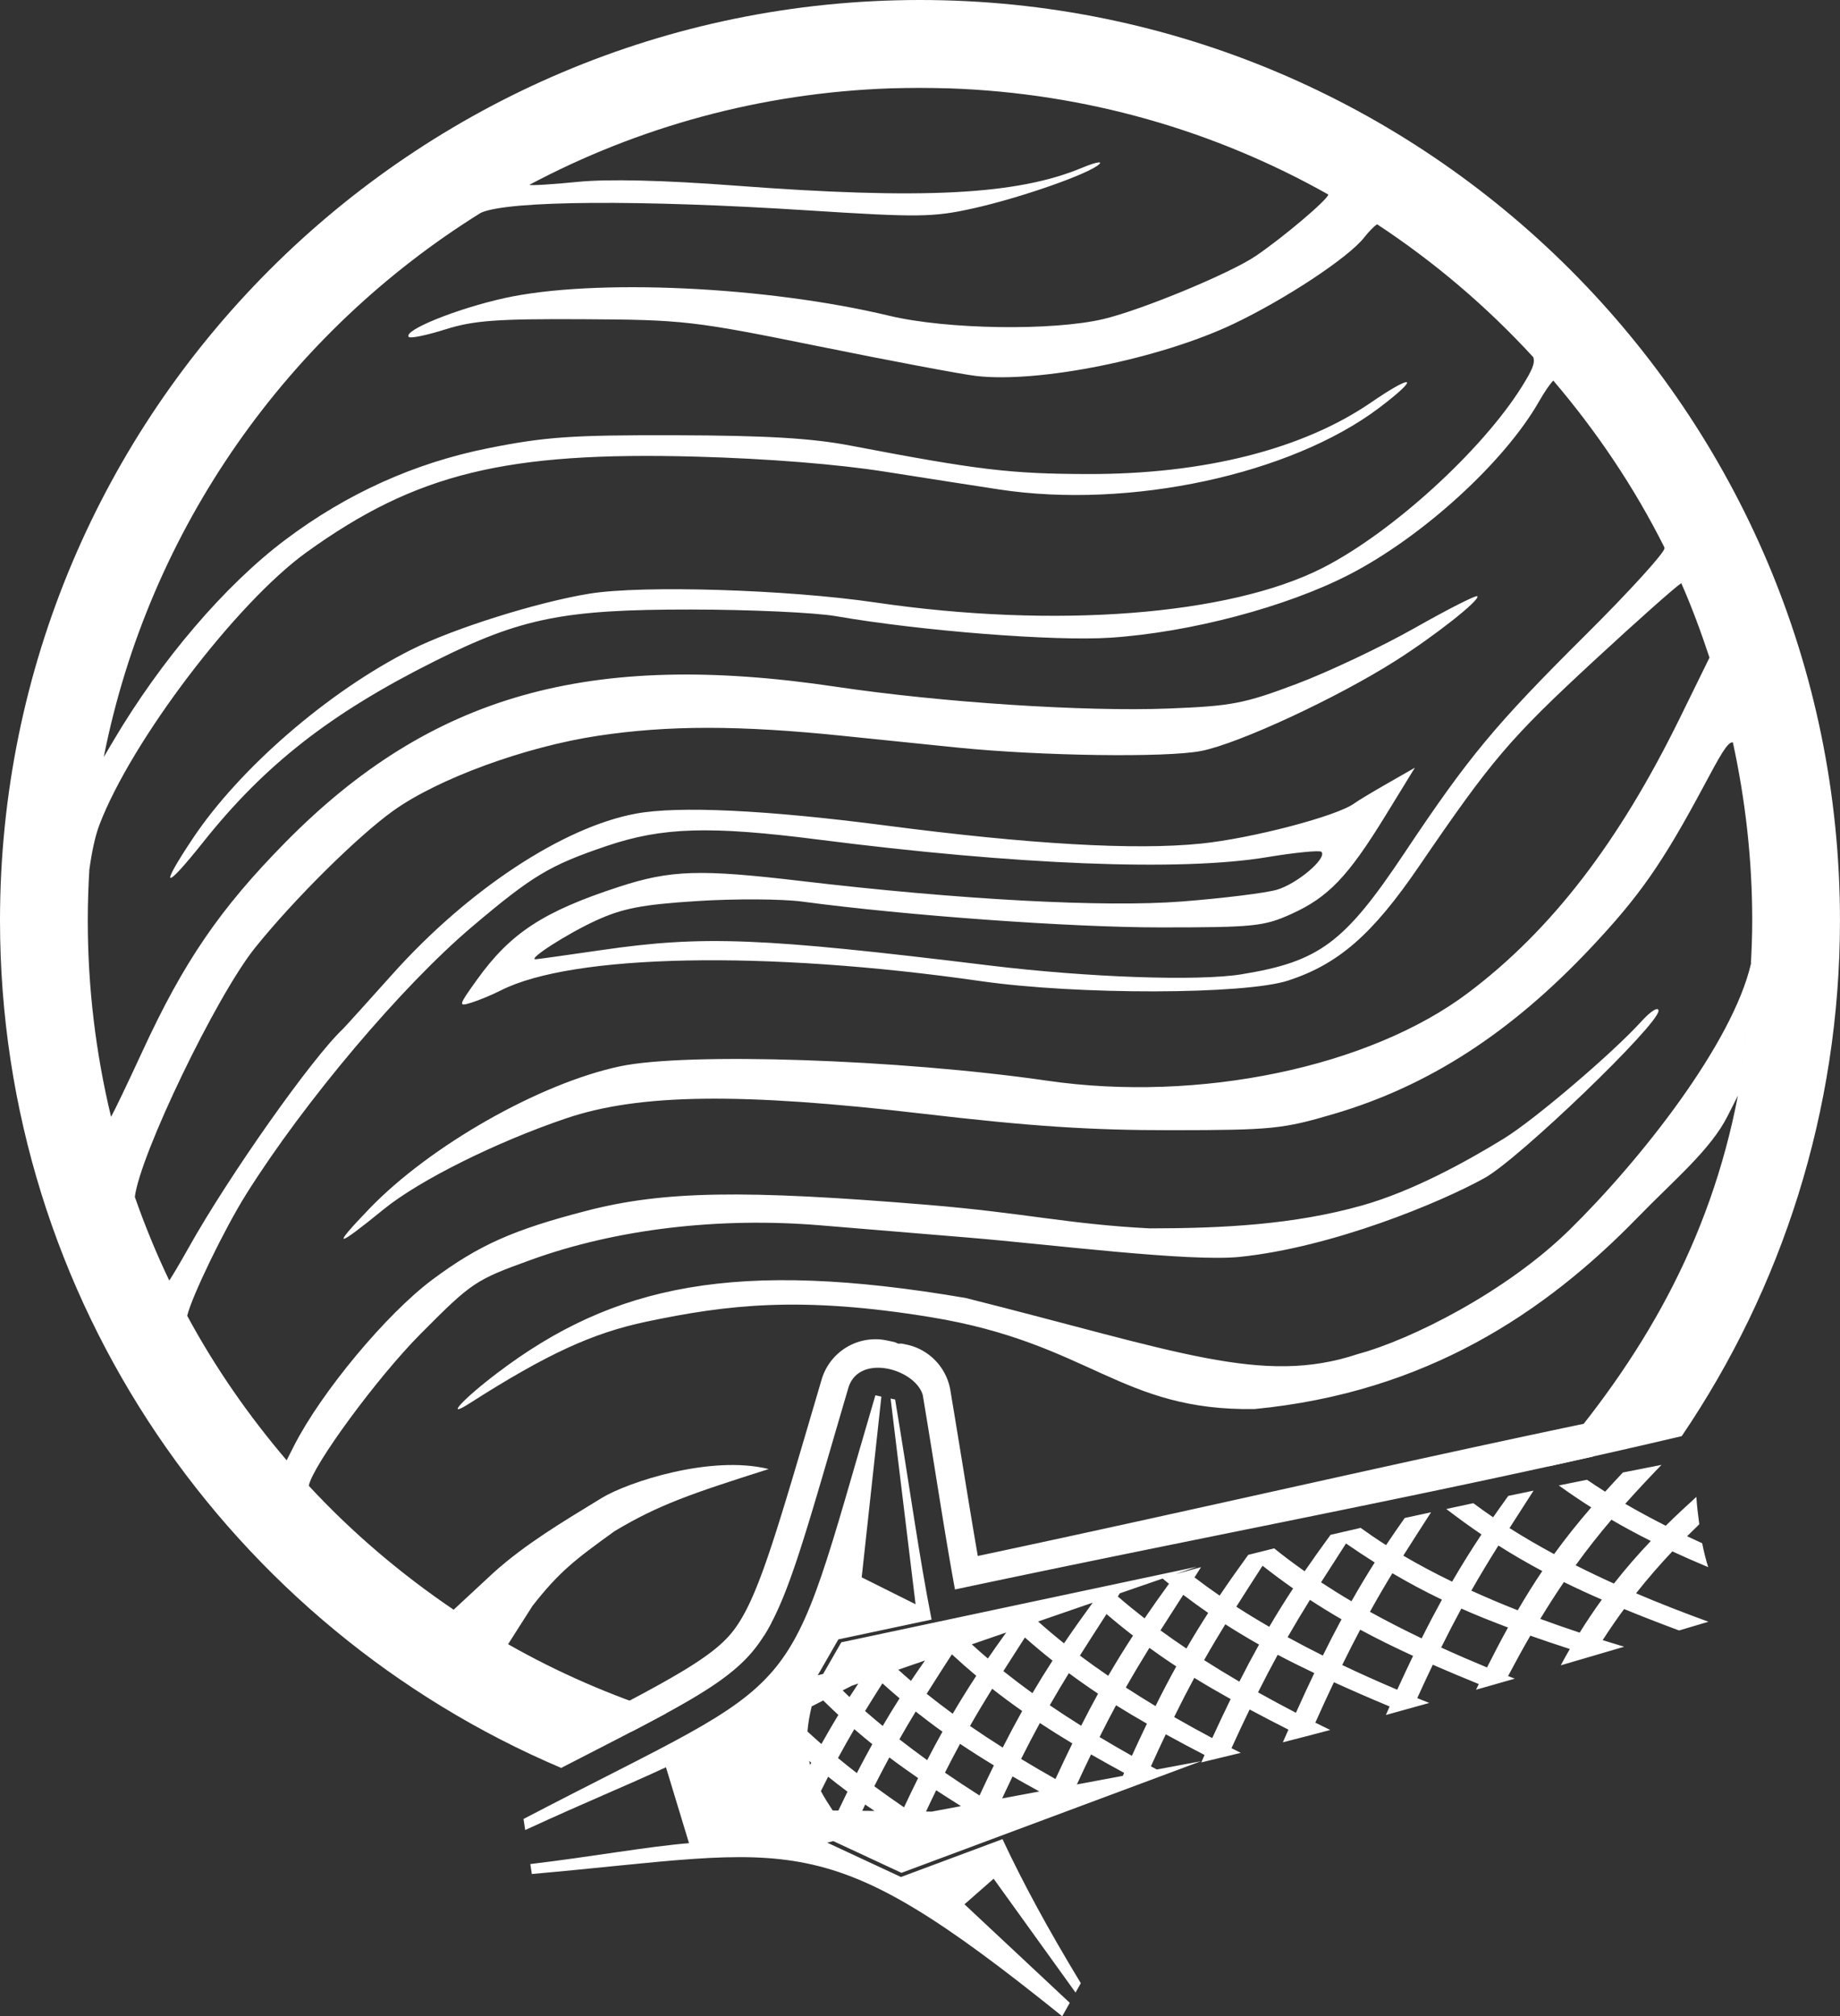 <?xml version="1.0" encoding="UTF-8" standalone="no"?>
<!-- Created with Inkscape (http://www.inkscape.org/) -->

<svg
   width="197.092mm"
   height="215.882mm"
   viewBox="0 0 197.092 215.882"
   version="1.1"
   id="svg5"
   xml:space="preserve"
   inkscape:version="1.3 (0e150ed6c4, 2023-07-21)"
   sodipodi:docname="giants-deep_v2_wip.svg"
   inkscape:export-filename="giants-deep_v2.png"
   inkscape:export-xdpi="515.49573"
   inkscape:export-ydpi="515.49573"
   xmlns:inkscape="http://www.inkscape.org/namespaces/inkscape"
   xmlns:sodipodi="http://sodipodi.sourceforge.net/DTD/sodipodi-0.dtd"
   xmlns="http://www.w3.org/2000/svg"
   xmlns:svg="http://www.w3.org/2000/svg"><rect x="0" y="0" width="197.092" height="215.882" fill="#333333" stroke="none"/><sodipodi:namedview
     id="namedview7"
     pagecolor="#505050"
     bordercolor="#ffffff"
     borderopacity="1"
     inkscape:showpageshadow="0"
     inkscape:pageopacity="0"
     inkscape:pagecheckerboard="1"
     inkscape:deskcolor="#505050"
     inkscape:document-units="mm"
     showgrid="false"
     inkscape:zoom="0.4204826"
     inkscape:cx="-253.2804"
     inkscape:cy="344.84186"
     inkscape:window-width="2560"
     inkscape:window-height="1366"
     inkscape:window-x="0"
     inkscape:window-y="0"
     inkscape:window-maximized="1"
     inkscape:current-layer="svg5" /><defs
     id="defs2" /><path
     id="path7593"
     style="display:inline;opacity:1;fill:#ffffff;fill-opacity:1;stroke-width:0.621;stroke-dasharray:none"
     inkscape:label="planet"
     d="M 98.547,0 C 44.177,0 1.3229166e-6,44.177 0,98.547 -2.6458333e-7,139.284 24.803,174.297 60.11,189.294 c 4.682,-2.407 8.315,-4.252 11.251,-5.852 -5.936,-1.896 -11.616,-4.363 -16.937,-7.395 l 2.617,-4.106 c 2.826,-3.606 4.481,-4.9 8.812,-8.013 4.706,-2.806 8.107,-3.974 16.485,-6.634 -6.175,-1.542 -15.093,1.389 -17.916,3.115 -4.315,2.639 -8.072,4.871 -11.499,7.926 l -4.332,4.019 c -5.662,-3.837 -10.887,-8.267 -15.516,-13.272 0.418,-2.172 7.318,-11.581 11.984,-16.272 5.508,-5.538 5.842,-5.761 11.875,-7.937 9.093,-3.279 20.068,-4.581 30.975,-3.673 4.472,0.372 11.624,0.965 15.892,1.317 8.451,0.697 23.573,2.621 29,2.059 9.919,-1.026 21.487,-5.812 26.247,-8.46 3.677,-2.045 18.635,-16.432 18.604,-17.893 -0.003,-0.119 -0.056,-0.177 -0.149,-0.18 -0.28,-0.007 -0.926,0.486 -1.687,1.322 -3.116,3.425 -11.444,10.519 -14.701,12.523 -4.055,2.495 -9.819,5.663 -15.219,7.183 -7.332,2.063 -14.933,2.445 -22.717,2.453 -8.674,-0.437 -13.378,-1.653 -23.724,-2.512 -19.856,-1.648 -28.4,-1.502 -36.625,0.627 -7.864,2.036 -11.526,3.667 -16.473,7.34 -4.92,3.652 -11.915,12.039 -14.856,17.81 l -0.797,1.565 c -4.059,-4.76 -7.657,-9.925 -10.652,-15.474 0.461,-1.998 3.963,-9.262 6.326,-13.027 6.219,-9.907 16.657,-22.259 24.21,-28.647 6.459,-5.463 8.296,-6.563 14.415,-8.633 5.946,-2.011 11.051,-2.163 22.658,-0.679 21.327,2.729 38.819,3.416 48.032,1.888 3.031,-0.503 5.662,-0.762 5.848,-0.577 0.665,0.665 -2.618,3.45 -4.795,4.068 -1.22,0.347 -5.782,0.909 -10.137,1.249 -8.298,0.649 -23.857,-0.188 -40.811,-2.194 -10.847,-1.283 -13.963,-1.183 -19.525,0.633 -8.067,2.633 -11.594,4.94 -15.171,9.922 -2.013,2.804 -2.04,2.913 -0.621,2.474 0.817,-0.252 2.243,-0.844 3.169,-1.315 7.673,-3.902 28.365,-4.303 51.391,-0.995 10.398,1.494 28.326,1.458 32.964,-0.066 5.393,-1.772 9.01,-4.932 13.994,-12.228 7.831,-11.463 9.678,-13.63 18.828,-22.087 4.659,-4.306 8.633,-7.831 9.262,-8.227 1.145,2.587 2.124,5.26 3.023,7.971 l -3.156,6.433 c -6.561,13.372 -13.778,22.74 -22.69,29.456 -10.569,7.964 -28.816,11.774 -45.086,9.413 -15.815,-2.294 -38.598,-3.061 -45.771,-1.541 -8.597,1.822 -20.36,8.504 -26.858,15.258 -4.1,4.262 -3.647,4.276 1.552,0.047 3.813,-3.102 12.046,-7.202 19.554,-9.739 7.813,-2.64 18.639,-2.78 38.176,-0.494 11.589,1.356 17.942,1.776 26.692,1.767 10.742,-0.011 11.865,-0.124 17.381,-1.75 10.133,-2.987 18.948,-8.691 27.524,-17.807 5.206,-5.534 7.636,-9.015 12.064,-17.282 1.729,-3.227 2.573,-4.798 3.122,-4.684 1.337,6.143 2.073,12.512 2.073,19.059 0,1.568 -0.061,3.121 -0.142,4.668 -1.979,8.493 -11.772,20.956 -19.443,28.479 -6.779,6.648 -16.98,11.754 -22.643,13.28 -10.224,3.418 -19.313,-0.293 -42.03,-6 -24.622,-4.204 -37.71,-1.421 -50.192,8.055 -3.683,2.796 -5.662,4.966 -2.952,3.235 8.269,-5.278 13.164,-7.537 18.99,-8.76 8.566,-1.799 16.435,-2.767 30.429,-0.472 17.086,2.803 20.277,10.057 34.675,9.836 18.402,-1.779 31.137,-10.34 41.023,-20.498 3.985,-4.095 7.817,-7.253 9.647,-10.874 l 1.106,-2.188 c -3.018,15.681 -10.225,28.115 -20.286,39.696 4.717,-1.035 9.457,-2.101 14.267,-3.235 10.695,-15.759 16.951,-34.768 16.951,-55.222 C 197.092,44.177 152.916,5.2916667e-6 98.547,5.2916667e-6 Z m -0.023,9.414 c 1.064,0 2.085,0.021 3.101,0.045 14.748,0.499 28.578,4.567 40.657,11.37 -0.055,0.538 -4.779,4.542 -7.754,6.567 -2.721,1.852 -12.17,5.77 -16.296,6.756 -5.439,1.3 -16.837,1.13 -22.979,-0.343 -13.192,-3.163 -31.636,-4.008 -41.218,-1.889 -5.163,1.142 -10.923,3.481 -10.243,4.16 0.178,0.178 1.951,-0.19 3.94,-0.819 2.994,-0.947 5.535,-1.133 14.789,-1.082 10.687,0.059 11.782,0.185 25.141,2.894 7.682,1.558 15.265,2.987 16.852,3.177 6.719,0.802 19.695,-1.812 27.59,-5.558 5.542,-2.63 12.32,-7.104 14.001,-9.241 0.506,-0.643 1.051,-1.196 1.397,-1.44 6.152,4.045 11.773,8.83 16.734,14.233 0.214,0.641 -0.113,1.379 -1.201,3.122 -4.3,6.894 -13.995,15.71 -21.404,19.464 -9.998,5.066 -28.664,6.501 -47.847,3.679 -9.432,-1.388 -24.922,-1.867 -30.621,-0.948 -5.584,0.901 -14.565,3.723 -19.115,6.006 -8.814,4.424 -18.358,12.664 -23.384,20.19 -3.654,5.472 -3.101,5.688 1.088,0.424 6.618,-8.314 13.656,-13.811 24.844,-19.405 9.21,-4.604 13.789,-5.525 27.409,-5.513 6.316,0.005 13.3,0.324 15.519,0.709 9.15,1.585 23.365,2.702 29.394,2.309 8.529,-0.556 18.92,-3.304 25.647,-6.781 7.846,-4.056 16.581,-12.025 20.274,-18.494 0.618,-1.083 1.24,-1.976 1.546,-2.254 4.631,5.433 8.659,11.395 11.89,17.841 1.7e-4,2.64e-4 2.5e-4,7.93e-4 5.3e-4,0.001 v 5.29e-4 c 0.006,0.038 0.015,0.083 0.015,0.113 0,0.483 -3.79,4.645 -8.423,9.25 -9.76,9.7 -12.525,13.028 -19.455,23.41 -6.407,9.598 -9.097,11.597 -17.437,12.952 -4.632,0.753 -16.475,0.337 -27.003,-0.948 -24.481,-2.988 -30.627,-3.232 -41.543,-1.646 -3.73,0.542 -6.91,0.985 -7.067,0.985 -0.87,0 3.424,-2.752 6.467,-4.145 2.868,-1.313 4.944,-1.713 10.856,-2.09 4.02,-0.257 9.073,-0.231 11.229,0.057 11.284,1.507 28.747,2.765 38.372,2.765 10.03,0 11.107,-0.11 14.04,-1.438 3.955,-1.79 6.062,-3.992 10.075,-10.525 l 3.153,-5.134 -2.926,1.672 c -1.609,0.92 -3.21,1.883 -3.557,2.141 -1.822,1.356 -10.929,3.747 -16.418,4.31 -7.07,0.726 -18.319,0.081 -33.777,-1.936 -12.779,-1.667 -22.222,-2.116 -26.768,-1.271 -7.82,1.453 -17.975,8.148 -26.072,17.189 -2.731,3.05 -5.114,5.684 -5.296,5.855 -3.346,3.149 -12.213,15.714 -16.537,23.434 -0.875,1.562 -1.668,2.901 -2.072,3.514 -1.39,-2.898 -2.613,-5.889 -3.688,-8.951 0.531,-4.464 8.684,-21.46 12.884,-26.687 4.147,-5.162 10.954,-11.908 14.785,-14.654 4.802,-3.441 14.128,-6.858 21.929,-8.034 7.554,-1.139 15.161,-1.137 26.275,0.008 4.855,0.5 10.364,1.064 12.242,1.254 8.957,0.905 22.399,1.092 26.109,0.362 4.029,-0.793 14.524,-5.662 20.829,-9.665 4.222,-2.68 9.113,-6.541 8.748,-6.906 -0.138,-0.138 -3.156,1.394 -6.707,3.404 -3.551,2.01 -9.25,4.706 -12.664,5.992 -5.597,2.108 -6.94,2.367 -13.657,2.629 -9.063,0.354 -24.393,-0.649 -35.693,-2.334 -26.399,-3.937 -43.399,0.872 -58.972,16.68 -6.989,7.094 -10.88,12.782 -15.288,22.341 -1.592,3.452 -2.966,6.314 -3.367,7.033 -1.627,-6.744 -2.495,-13.785 -2.495,-21.034 0,-1.825 0.061,-3.636 0.169,-5.434 C 9.836,91.208 10.188,89.529 10.641,88.337 14.047,79.366 25.307,64.55 32.84,59.126 44.558,50.689 54.188,48.331 74.625,48.894 c 7.577,0.209 15.123,0.811 20.174,1.609 4.438,0.701 9.961,1.561 12.272,1.911 13.939,2.111 31.196,-1.601 40.658,-8.746 2.486,-1.877 3.371,-2.833 2.844,-2.744 -0.41,0.07 -1.674,0.772 -3.706,2.165 -7.317,5.018 -17.917,7.696 -30.342,7.668 -8.302,-0.019 -11.752,-0.433 -25.45,-3.05 -4.124,-0.788 -9.001,-1.077 -18.623,-1.104 -11.211,-0.031 -14.034,0.164 -20.167,1.39 -7.882,1.576 -15.129,4.846 -21.717,9.798 -6.464,4.859 -13.322,12.88 -18.47,21.601 l -0.984,1.667 c 4.874,-24.574 19.825,-45.486 40.379,-58.266 5.29e-4,-2.65e-4 0.001,-7.94e-4 0.002,-0.001 0.001,-5.29e-4 0.002,-0.001 0.003,-0.002 0.013,-0.006 0.027,-0.014 0.04,-0.02 2.96,-1.304 17.001,-1.4 35.077,-0.24 11.756,0.754 13.348,0.734 17.63,-0.219 5.133,-1.142 12.533,-3.741 13.52,-4.748 0.128,-0.13 0.09,-0.186 -0.079,-0.176 h -5.3e-4 c -0.282,0.018 -0.93,0.223 -1.783,0.579 -6.971,2.908 -17.113,3.426 -37.245,1.902 -7.58,-0.574 -13.568,-0.716 -16.76,-0.397 -2.731,0.273 -5.064,0.416 -5.184,0.317 -7.93e-4,-5.29e-4 -7.93e-4,-0.002 -0.002,-0.002 11.633,-6.183 24.803,-9.864 38.799,-10.331 0.986,-0.022 1.973,-0.043 3.011,-0.043 z m 89.016,94.129 c -0.108,1.938 -0.267,3.862 -0.495,5.765 0.23,-1.903 0.388,-3.827 0.495,-5.765 z m -0.504,5.847 c -0.224,1.854 -0.412,5.463 -0.748,7.28 0.336,-1.817 0.523,-5.427 0.748,-7.28 z M 13.061,123.925 c 0.391,1.322 0.819,2.628 1.269,3.923 -0.449,-1.296 -0.878,-2.601 -1.269,-3.923 z m 69.574,49.805 c -0.051,0.018 -0.104,0.03 -0.155,0.048 -4.917,1.71 -7.034,3.181 -2.701,1.877 0.642,-0.193 1.341,-0.366 2.062,-0.532 0.273,-0.432 0.535,-0.902 0.794,-1.394 z"
     sodipodi:nodetypes="ssccccccscccsssssscsssacssscccssscssssssssssssscccssssssscssscscsccsssscsccccsssccsssssssssssccssssssssscssscsccsssssssssssssccssscsssccsscssssssssssscscssssssssssssscccsccsssccssscccsccccccccsssscccs" /><path
     id="path4240"
     style="color:#000000;display:inline;fill:#ffffff;stroke-width:6;stroke-linecap:round;stroke-linejoin:round;-inkscape-stroke:none"
     inkscape:label="outline outline"
     d="m 93.893,143.397 c -0.372,-0.008 -0.746,0.019 -1.115,0.081 -2.261,0.377 -4.12,2.025 -4.768,4.224 -5.084,17.264 -6.933,23.943 -9.762,27.272 -2.087,2.455 -6.158,4.715 -14.479,9.036 a 92.498,92.498 0 0 0 3.85,1.417 c 6.779,-3.523 10.546,-5.723 12.915,-8.511 3.577,-4.208 5.28,-11.137 10.354,-28.367 1.161,-3.651 7.095,-1.997 7.95,0.798 1.4,8.374 2.335,14.763 3.454,20.841 24.884,-5.286 46.191,-9.262 68.358,-14.236 a 92.498,92.498 0 0 0 3.338,-4.411 c -23.329,4.824 -44.496,9.801 -69.25,15.06 -0.912,-5.249 -1.741,-10.574 -2.94,-17.749 -0.405,-2.428 -2.276,-4.378 -4.685,-4.884 l -0.485,-0.102 c -0.136,-0.008 -0.272,-0.007 -0.407,0.003 -0.139,-0.049 -0.265,-0.13 -0.407,-0.168 -0.055,-0.015 -0.111,-0.028 -0.167,-0.04 l -0.64,-0.135 -0.003,-0.002 c -0.366,-0.077 -0.738,-0.12 -1.111,-0.128 z" /><path
     id="path3478"
     style="display:inline;opacity:1;fill:#ffffff;fill-opacity:1;stroke:none;stroke-width:0.187px;stroke-linecap:butt;stroke-linejoin:miter;stroke-opacity:1"
     inkscape:label="canon"
     d="m 93.767,149.397 c -10.117,34.354 -6.51,29.091 -37.69,45.362 l 0.179,1.184 c 6.885,-3.164 10.687,-4.677 15.079,-6.721 l 2.468,8.128 c -4.523,0.372 -10.338,1.444 -16.997,2.236 l 0.161,1.066 c 28.555,-2.525 30.949,-5.601 56.813,15.232 l 0.809,-1.439 -11.279,-10.55 3.123,-2.739 8.775,12.189 0.564,-1.003 c -3.517,-5.792 -6.234,-10.814 -8.388,-15.422 l -10.878,4.052 -7.898,-3.677 0.652,-0.167 7.301,3.399 32.075,-11.949 -4.723,0.883 c -0.212,-0.112 -0.425,-0.224 -0.632,-0.336 0.55,-1.211 1.085,-2.371 1.591,-3.432 1.309,0.721 2.687,1.457 4.155,2.216 -0.113,0.253 -0.235,0.534 -0.349,0.792 1.386,-0.327 2.8,-0.669 4.232,-1.021 -0.33,-0.168 -0.671,-0.334 -0.998,-0.502 0.681,-1.497 1.327,-2.871 1.943,-4.143 1.306,0.701 2.693,1.42 4.156,2.159 -0.198,0.449 -0.397,0.898 -0.598,1.358 1.652,-0.422 3.339,-0.86 5.078,-1.321 -0.535,-0.262 -1.075,-0.523 -1.599,-0.785 0.7,-1.563 1.362,-3.004 1.992,-4.329 1.846,0.841 3.812,1.698 5.967,2.597 -0.13,0.291 -0.27,0.614 -0.402,0.913 1.495,-0.41 3.073,-0.852 4.645,-1.291 -0.429,-0.173 -0.859,-0.344 -1.283,-0.518 0.579,-1.272 1.135,-2.468 1.666,-3.574 1.538,0.673 3.177,1.36 4.923,2.069 -0.097,0.198 -0.197,0.409 -0.294,0.608 1.37,-0.39 2.718,-0.772 4.151,-1.184 -0.238,-0.094 -0.481,-0.186 -0.718,-0.28 0.813,-1.536 1.609,-2.987 2.384,-4.325 1.344,0.473 2.738,0.947 4.23,1.429 -0.327,0.565 -0.65,1.15 -0.972,1.747 2.181,-0.635 4.454,-1.302 6.79,-1.991 -0.772,-0.234 -1.545,-0.467 -2.3,-0.705 0.759,-1.178 1.524,-2.284 2.295,-3.331 1.825,0.75 3.776,1.508 5.891,2.295 1.027,-0.305 2.085,-0.62 3.142,-0.935 -2.705,-0.986 -5.299,-1.997 -7.752,-3.044 1.275,-1.615 2.569,-3.092 3.886,-4.489 1.217,0.566 2.5,1.127 3.842,1.689 -0.244,-0.778 -0.462,-1.635 -0.642,-2.559 -0.545,-0.249 -1.09,-0.497 -1.62,-0.75 0.432,-0.434 0.869,-0.859 1.307,-1.284 -0.144,-1.052 -0.258,-2.04 -0.313,-2.931 -1.134,1.026 -2.229,2.05 -3.281,3.091 -1.505,-0.764 -2.953,-1.545 -4.337,-2.349 1.232,-1.384 2.519,-2.754 3.882,-4.171 -1.375,0.272 -2.817,0.554 -4.135,0.817 -0.657,0.698 -1.29,1.381 -1.899,2.054 -0.668,-0.419 -1.314,-0.846 -1.951,-1.276 -1.006,0.203 -2.043,0.41 -3.016,0.609 1.157,0.829 2.309,1.611 3.477,2.351 -1.414,1.634 -2.722,3.262 -3.979,5.001 -1.672,-0.902 -3.266,-1.829 -4.775,-2.787 0.783,-1.224 1.686,-2.627 2.575,-4.01 -0.925,0.19 -1.811,0.376 -2.707,0.562 -0.561,0.779 -1.106,1.545 -1.625,2.294 -0.729,-0.496 -1.433,-1.001 -2.12,-1.513 -1,0.212 -1.932,0.415 -2.896,0.623 1.269,0.971 2.518,1.878 3.769,2.726 -1.091,1.64 -2.123,3.293 -3.145,5.054 -1.835,-0.89 -3.582,-1.816 -5.229,-2.784 0.925,-1.47 1.92,-3.012 2.975,-4.646 -0.944,0.205 -1.91,0.412 -2.822,0.613 -0.695,0.982 -1.36,1.945 -2,2.906 -0.944,-0.599 -1.849,-1.216 -2.724,-1.847 -1.093,0.249 -2.168,0.497 -3.22,0.743 -0.982,1.344 -1.906,2.635 -2.776,3.903 -1.14,-0.799 -2.229,-1.616 -3.266,-2.453 -0.939,0.232 -1.863,0.463 -2.776,0.695 -1.096,1.505 -2.105,2.938 -3.067,4.365 -0.929,-0.64 -1.826,-1.29 -2.69,-1.951 0.218,-0.338 0.473,-0.745 0.699,-1.097 -0.928,0.248 -1.832,0.5 -2.741,0.75 l 2.305,-0.795 -38.096,8.094 -1.944,3.381 -0.582,0.151 2.212,-3.846 9.986,-2.121 c -1.349,-6.803 -2.339,-14.182 -3.907,-23.564 l -0.484,-0.102 2.674,22.024 -5.77,-2.882 2.109,-19.35 z M 172.609,162.717 c 1.355,0.792 2.754,1.544 4.217,2.277 -1.377,1.447 -2.69,2.95 -3.951,4.56 -1.414,-0.639 -2.778,-1.291 -4.1,-1.957 1.255,-1.738 2.523,-3.335 3.834,-4.88 z m -28.432,2.545 c 1.036,0.716 2.06,1.396 3.076,2.034 -0.848,1.334 -1.67,2.706 -2.49,4.152 -1.127,-0.662 -2.209,-1.339 -3.257,-2.026 0.836,-1.312 1.721,-2.689 2.671,-4.16 z m 16.324,0.22 c 1.522,0.966 3.077,1.867 4.7,2.732 -0.88,1.306 -1.749,2.691 -2.629,4.202 -1.723,-0.677 -3.376,-1.379 -4.97,-2.103 0.957,-1.682 1.908,-3.251 2.899,-4.83 z m -25.263,2.163 c 1.091,0.856 2.179,1.664 3.273,2.43 -0.879,1.337 -1.723,2.692 -2.556,4.108 -1.218,-0.705 -2.397,-1.422 -3.527,-2.152 0.878,-1.388 1.815,-2.845 2.811,-4.386 z m 13.906,0.802 c 1.732,1.019 3.479,1.955 5.308,2.831 -0.714,1.297 -1.433,2.665 -2.172,4.145 -1.931,-0.926 -3.782,-1.873 -5.54,-2.847 0.805,-1.45 1.597,-2.807 2.404,-4.129 z m -24.612,0.571 c 0.228,0.186 0.456,0.375 0.683,0.556 -0.926,1.273 -1.789,2.495 -2.616,3.706 -0.993,-0.771 -1.951,-1.55 -2.862,-2.342 0.068,-0.106 0.143,-0.224 0.217,-0.341 z m 42.984,0.378 c 1.291,0.634 2.641,1.257 4.064,1.876 -0.811,1.118 -1.6,2.294 -2.374,3.538 -1.441,-0.481 -2.853,-0.97 -4.22,-1.474 0.853,-1.407 1.693,-2.711 2.53,-3.94 z m -40.772,1.364 c 0.885,0.67 1.772,1.319 2.671,1.937 -0.796,1.236 -1.569,2.493 -2.334,3.811 -0.953,-0.641 -1.884,-1.287 -2.778,-1.941 0.767,-1.208 1.583,-2.48 2.441,-3.807 z m 13.572,0.539 c 1.099,0.72 2.222,1.412 3.381,2.081 -0.656,1.217 -1.32,2.504 -2.002,3.885 -1.298,-0.647 -2.554,-1.305 -3.771,-1.972 0.791,-1.378 1.579,-2.688 2.393,-3.993 z m -23.27,0.3 c -1.097,1.503 -2.112,2.936 -3.074,4.355 -0.967,-0.769 -1.888,-1.549 -2.775,-2.338 z m 39.486,0.635 c 1.575,0.697 3.236,1.365 4.998,2.026 -0.73,1.318 -1.478,2.745 -2.249,4.277 -1.69,-0.7 -3.328,-1.41 -4.91,-2.134 0.751,-1.515 1.465,-2.887 2.162,-4.169 z m -38.008,0.586 c 0.934,0.8 1.878,1.568 2.839,2.308 -0.911,1.395 -1.788,2.809 -2.655,4.301 -1.045,-0.714 -2.062,-1.434 -3.034,-2.163 0.89,-1.405 1.838,-2.879 2.85,-4.446 z m 12.724,1.094 c 1.167,0.749 2.364,1.469 3.614,2.174 -0.695,1.244 -1.395,2.56 -2.109,3.968 -1.303,-0.76 -2.561,-1.529 -3.775,-2.305 0.756,-1.338 1.505,-2.593 2.271,-3.837 z m 14.45,0.58 c 1.764,0.949 3.629,1.874 5.663,2.804 -0.548,1.135 -1.114,2.345 -1.698,3.623 -2.041,-0.866 -4.007,-1.746 -5.892,-2.644 0.668,-1.363 1.307,-2.615 1.927,-3.784 z m -37.918,0.299 c -0.68,0.946 -1.338,1.873 -1.965,2.787 -0.593,-0.501 -1.162,-1.008 -1.721,-1.517 z m 2.002,0.536 c 0.976,0.861 1.958,1.686 2.96,2.477 -0.734,1.133 -1.448,2.285 -2.152,3.48 -1.081,-0.777 -2.116,-1.563 -3.115,-2.357 0.728,-1.144 1.499,-2.349 2.308,-3.6 z m 13.337,1.111 c 0.932,0.674 1.882,1.335 2.876,1.984 -0.731,1.327 -1.466,2.729 -2.225,4.249 -1.093,-0.657 -2.146,-1.32 -3.176,-1.988 0.839,-1.482 1.67,-2.866 2.524,-4.245 z m -21.159,0.694 c 0.865,0.798 1.734,1.559 2.614,2.298 -0.867,1.32 -1.701,2.659 -2.523,4.059 -0.965,-0.704 -1.893,-1.415 -2.791,-2.133 0.847,-1.35 1.751,-2.756 2.7,-4.223 z m 34.901,0.046 c 1.24,0.656 2.546,1.305 3.918,1.958 -0.63,1.319 -1.285,2.739 -1.966,4.252 -1.396,-0.724 -2.745,-1.453 -4.059,-2.188 0.729,-1.453 1.426,-2.78 2.107,-4.022 z m -37.781,0.612 c -0.515,0.733 -1.02,1.461 -1.502,2.183 -0.465,-0.396 -0.916,-0.795 -1.36,-1.196 z m 15.412,1.354 c 1.01,0.749 2.046,1.479 3.128,2.198 -0.597,1.083 -1.2,2.229 -1.813,3.435 -1.156,-0.725 -2.279,-1.455 -3.361,-2.193 0.679,-1.186 1.356,-2.321 2.046,-3.441 z m 13.436,0.504 c 1.228,0.756 2.525,1.51 3.893,2.274 -0.636,1.3 -1.29,2.683 -1.974,4.175 -1.4,-0.745 -2.764,-1.495 -4.08,-2.252 0.75,-1.522 1.466,-2.91 2.16,-4.197 z m -33.408,0.587 c 0.608,0.55 1.22,1.085 1.837,1.606 -0.613,0.962 -1.211,1.946 -1.806,2.958 -0.646,-0.531 -1.276,-1.065 -1.888,-1.601 0.599,-0.983 1.227,-1.972 1.857,-2.963 z m -2.58,0.017 c -0.32,0.482 -0.636,0.964 -0.947,1.45 -0.251,-0.234 -0.488,-0.471 -0.732,-0.706 l 0.974,-0.501 z m 14.34,0.564 c 1.036,0.815 2.103,1.606 3.211,2.382 -0.687,1.229 -1.379,2.527 -2.085,3.915 -1.208,-0.764 -2.379,-1.534 -3.505,-2.312 0.788,-1.38 1.573,-2.687 2.379,-3.985 z M 88.179,182.07 c 0.536,0.526 1.075,1.045 1.621,1.548 -0.007,0.012 -0.014,0.025 -0.022,0.037 -0.603,0.993 -1.198,2.012 -1.794,3.08 -0.511,-0.446 -1.006,-0.894 -1.494,-1.344 0.067,-0.821 0.216,-1.708 0.453,-2.685 z m 31.367,0.515 c 1.049,0.656 2.157,1.311 3.306,1.971 -0.521,1.081 -1.058,2.232 -1.612,3.442 -1.186,-0.666 -2.338,-1.336 -3.46,-2.01 0.607,-1.211 1.194,-2.345 1.766,-3.403 z m -21.46,0.672 c 0.93,0.736 1.882,1.455 2.866,2.157 -0.541,0.97 -1.086,1.981 -1.637,3.046 -1.028,-0.739 -2.016,-1.484 -2.977,-2.231 0.582,-1.024 1.161,-2.007 1.747,-2.972 z m 13.3,1.229 c 1.105,0.729 2.261,1.456 3.479,2.187 -0.585,1.196 -1.184,2.451 -1.809,3.809 -1.266,-0.712 -2.489,-1.428 -3.681,-2.15 0.694,-1.384 1.361,-2.656 2.011,-3.846 z m -19.878,0.656 c 0.631,0.544 1.271,1.081 1.93,1.61 -0.548,0.984 -1.099,2.014 -1.657,3.096 -0.691,-0.534 -1.363,-1.071 -2.019,-1.61 0.59,-1.087 1.168,-2.108 1.746,-3.097 z m 11.329,1.573 c 1.151,0.771 2.35,1.537 3.622,2.306 -0.5,1.022 -1.01,2.089 -1.538,3.226 -1.273,-0.813 -2.511,-1.628 -3.703,-2.448 0.554,-1.089 1.093,-2.119 1.619,-3.085 z m 14.03,1.133 c 1.123,0.645 2.303,1.303 3.545,1.976 -0.046,0.102 -0.093,0.211 -0.141,0.319 l -4.92,0.92 c 0.524,-1.137 1.03,-2.212 1.516,-3.214 z m -21.605,0.321 c 0.98,0.739 2.01,1.473 3.081,2.212 -0.49,0.987 -0.994,2.038 -1.509,3.133 -1.097,-0.748 -2.157,-1.501 -3.185,-2.257 0.551,-1.089 1.09,-2.123 1.613,-3.088 z m -8.591,0.371 c 0.076,0.066 0.15,0.133 0.226,0.198 -0.04,0.076 -0.082,0.159 -0.122,0.236 -0.038,-0.144 -0.073,-0.288 -0.104,-0.434 z m 21.786,1.664 c 0.911,0.527 1.88,1.066 2.874,1.61 l -3.989,0.746 c 0.38,-0.813 0.756,-1.613 1.116,-2.356 z m -19.752,0.032 c 0.672,0.539 1.362,1.072 2.073,1.602 -0.318,0.643 -0.646,1.33 -0.975,2.02 l -0.608,-0.007 c -0.48,-0.723 -0.903,-1.406 -1.267,-2.074 0.26,-0.518 0.525,-1.053 0.777,-1.54 z m 11.574,1.448 c 0.845,0.557 1.741,1.125 2.66,1.7 l -3.141,0.588 -0.607,-0.007 c 0.37,-0.787 0.738,-1.565 1.088,-2.28 z m -7.601,1.531 c 0.102,0.072 0.204,0.145 0.307,0.217 l 0.002,-0.006 c 0.226,0.158 0.455,0.317 0.687,0.475 l -1.317,-0.015 c 0.105,-0.219 0.217,-0.459 0.32,-0.671 z" /></svg>
